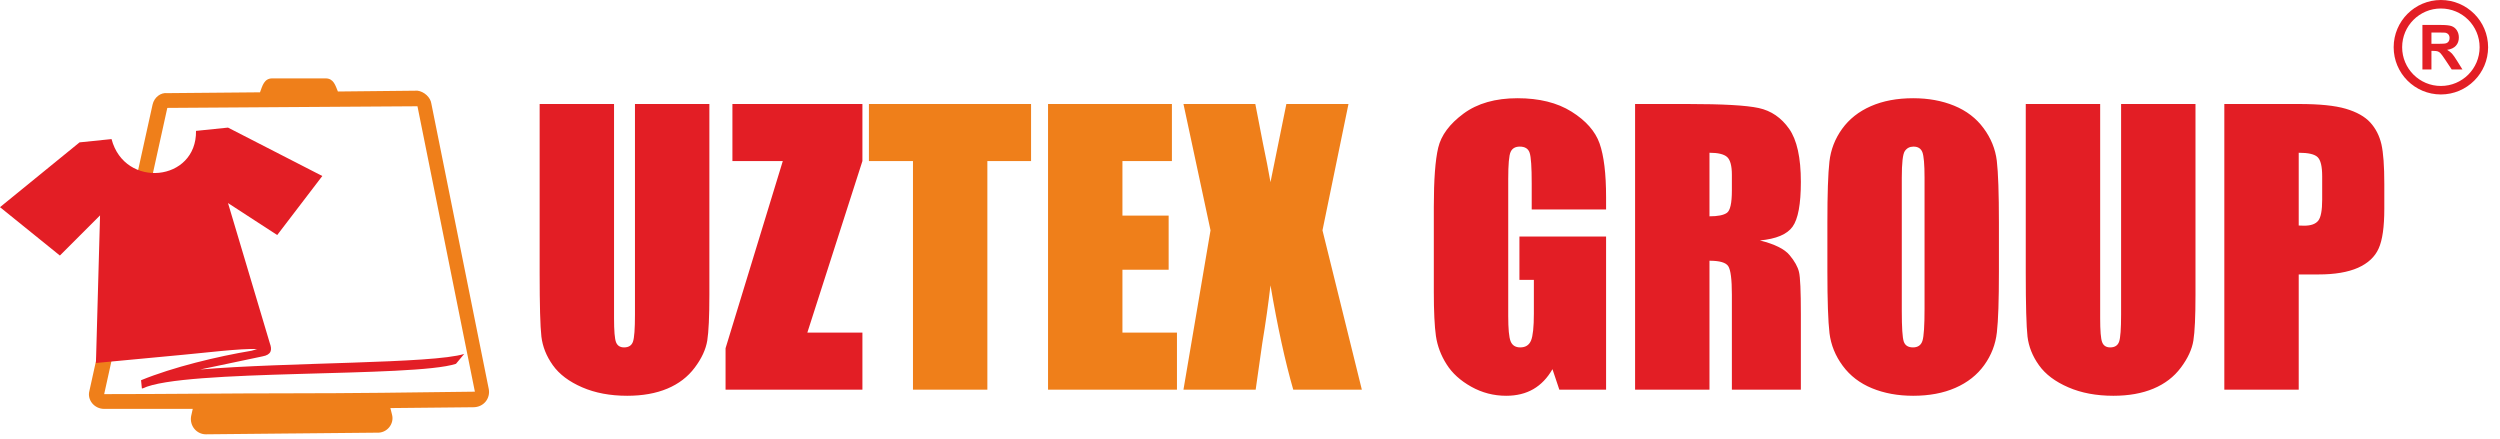 <svg width="148" height="26" viewBox="0 0 148 26" fill="none" xmlns="http://www.w3.org/2000/svg">
<path d="M41.995 6.157V17.462C41.995 18.745 41.952 19.646 41.87 20.163C41.784 20.683 41.539 21.218 41.129 21.763C40.719 22.312 40.177 22.725 39.507 23.006C38.834 23.288 38.043 23.43 37.13 23.43C36.123 23.43 35.232 23.263 34.462 22.928C33.689 22.593 33.112 22.159 32.73 21.624C32.346 21.086 32.122 20.52 32.05 19.924C31.982 19.329 31.947 18.075 31.947 16.169V6.157H36.351V18.841C36.351 19.579 36.39 20.053 36.468 20.256C36.547 20.463 36.707 20.566 36.946 20.566C37.217 20.566 37.394 20.452 37.472 20.227C37.551 19.999 37.59 19.465 37.59 18.624V6.157H41.995ZM51.055 6.157V9.534L47.795 19.689H51.055V23.067H42.953V20.616L46.342 9.534H43.359V6.157H51.055V6.157ZM95.08 12.399H90.677V10.864C90.677 9.894 90.637 9.289 90.555 9.046C90.474 8.8 90.277 8.679 89.971 8.679C89.707 8.679 89.525 8.782 89.429 8.993C89.333 9.2 89.287 9.738 89.287 10.6V18.709C89.287 19.465 89.333 19.967 89.429 20.206C89.525 20.445 89.714 20.566 89.999 20.566C90.313 20.566 90.523 20.43 90.637 20.16C90.748 19.889 90.805 19.358 90.805 18.57V16.568H89.95V14.002H95.08V23.067H92.312L91.906 21.855C91.606 22.379 91.229 22.771 90.776 23.035C90.32 23.299 89.782 23.43 89.165 23.43C88.428 23.43 87.74 23.252 87.095 22.892C86.454 22.532 85.966 22.091 85.634 21.56C85.299 21.033 85.094 20.477 85.007 19.896C84.925 19.315 84.882 18.442 84.882 17.281V12.257C84.882 10.643 84.968 9.471 85.143 8.74C85.318 8.006 85.816 7.336 86.639 6.727C87.463 6.118 88.528 5.815 89.836 5.815C91.122 5.815 92.187 6.078 93.035 6.609C93.883 7.14 94.439 7.767 94.696 8.494C94.952 9.225 95.08 10.279 95.08 11.669V12.399V12.399ZM96.797 6.157H99.908C101.982 6.157 103.385 6.235 104.119 6.396C104.854 6.556 105.452 6.966 105.916 7.625C106.378 8.28 106.611 9.331 106.611 10.771C106.611 12.085 106.446 12.969 106.119 13.422C105.794 13.874 105.15 14.145 104.187 14.234C105.057 14.452 105.644 14.74 105.944 15.104C106.244 15.463 106.429 15.798 106.5 16.101C106.575 16.404 106.611 17.238 106.611 18.602V23.067H102.527V17.441C102.527 16.536 102.455 15.977 102.313 15.759C102.174 15.542 101.804 15.435 101.201 15.435V23.067H96.797V6.157V6.157ZM101.201 9.043V12.806C101.694 12.806 102.036 12.738 102.231 12.602C102.428 12.467 102.527 12.025 102.527 11.28V10.351C102.527 9.812 102.431 9.46 102.242 9.292C102.053 9.125 101.704 9.043 101.201 9.043V9.043ZM118.336 16.069C118.336 17.769 118.297 18.97 118.215 19.675C118.137 20.384 117.887 21.029 117.467 21.613C117.047 22.198 116.477 22.646 115.76 22.96C115.044 23.274 114.21 23.43 113.259 23.43C112.354 23.43 111.545 23.281 110.825 22.985C110.105 22.689 109.525 22.247 109.09 21.656C108.652 21.065 108.392 20.419 108.306 19.725C108.224 19.026 108.181 17.808 108.181 16.069V13.176C108.181 11.476 108.221 10.275 108.302 9.57C108.381 8.861 108.631 8.216 109.051 7.632C109.472 7.047 110.042 6.598 110.757 6.285C111.473 5.971 112.308 5.815 113.259 5.815C114.164 5.815 114.973 5.964 115.692 6.26C116.412 6.556 116.993 6.998 117.427 7.589C117.866 8.18 118.126 8.825 118.211 9.52C118.293 10.219 118.336 11.437 118.336 13.176V16.069V16.069ZM113.933 10.514C113.933 9.73 113.889 9.228 113.804 9.007C113.718 8.79 113.544 8.679 113.28 8.679C113.056 8.679 112.885 8.768 112.764 8.947C112.646 9.121 112.586 9.645 112.586 10.514V18.407C112.586 19.387 112.625 19.992 112.703 20.22C112.782 20.452 112.963 20.566 113.249 20.566C113.54 20.566 113.729 20.434 113.811 20.17C113.893 19.906 113.933 19.276 113.933 18.282V10.514ZM129.973 6.157V17.462C129.973 18.745 129.931 19.646 129.848 20.163C129.763 20.683 129.517 21.218 129.107 21.763C128.698 22.312 128.156 22.725 127.486 23.006C126.813 23.288 126.022 23.43 125.11 23.43C124.102 23.43 123.21 23.263 122.441 22.928C121.667 22.593 121.091 22.159 120.709 21.624C120.324 21.086 120.1 20.52 120.028 19.924C119.961 19.329 119.925 18.075 119.925 16.169V6.157H124.33V18.841C124.33 19.579 124.368 20.053 124.447 20.256C124.525 20.463 124.686 20.566 124.925 20.566C125.195 20.566 125.373 20.452 125.451 20.227C125.53 19.999 125.569 19.465 125.569 18.624V6.157H129.973V6.157ZM131.68 6.157H136.109C137.306 6.157 138.225 6.249 138.87 6.438C139.512 6.627 139.996 6.898 140.32 7.251C140.644 7.607 140.862 8.038 140.98 8.54C141.094 9.046 141.151 9.827 141.151 10.885V12.357C141.151 13.433 141.04 14.22 140.815 14.712C140.595 15.207 140.185 15.588 139.594 15.852C138.999 16.115 138.222 16.247 137.263 16.247H136.084V23.067H131.68V6.157V6.157ZM136.084 9.043V13.351C136.208 13.358 136.316 13.361 136.404 13.361C136.808 13.361 137.085 13.262 137.242 13.062C137.395 12.866 137.473 12.453 137.473 11.826V10.432C137.473 9.855 137.384 9.477 137.203 9.303C137.025 9.128 136.65 9.043 136.084 9.043Z" fill="#E31E25"/>
<path d="M61.039 6.157V9.534H58.452V23.067H54.048V9.534H51.44V6.157H61.039ZM62.044 6.157H69.377V9.534H66.448V12.762H69.184V15.969H66.448V19.689H69.676V23.067H62.044V6.157V6.157ZM79.83 6.157L78.291 13.636L80.621 23.067H76.56C76.075 21.378 75.626 19.322 75.213 16.892C75.088 17.975 74.928 19.112 74.728 20.309L74.336 23.067H70.061L71.663 13.636L70.061 6.157H74.315C74.404 6.624 74.554 7.404 74.768 8.494C74.942 9.321 75.092 10.086 75.213 10.785L76.153 6.157H79.83V6.157Z" fill="#EF7F1A"/>
<path d="M144.5 0C145.271 0 145.97 0.314 146.476 0.82C146.983 1.325 147.296 2.025 147.296 2.796C147.296 3.567 146.983 4.266 146.477 4.772C145.971 5.279 145.272 5.592 144.5 5.592C143.728 5.592 143.029 5.279 142.523 4.773C142.018 4.268 141.705 3.568 141.705 2.796C141.705 2.026 142.018 1.326 142.523 0.82C143.03 0.313 143.73 0 144.5 0ZM143.407 4.114V1.478H144.528C144.809 1.478 145.015 1.502 145.142 1.549C145.27 1.597 145.372 1.681 145.449 1.801C145.525 1.923 145.564 2.061 145.564 2.217C145.564 2.415 145.507 2.578 145.39 2.707C145.275 2.836 145.102 2.917 144.871 2.951C144.985 3.018 145.08 3.091 145.154 3.171C145.23 3.252 145.33 3.395 145.457 3.6L145.778 4.114H145.142L144.76 3.539C144.624 3.334 144.529 3.205 144.478 3.152C144.428 3.099 144.374 3.062 144.318 3.043C144.261 3.023 144.171 3.013 144.049 3.013H143.941V4.114H143.407ZM143.941 2.594H144.334C144.589 2.594 144.749 2.583 144.813 2.561C144.876 2.54 144.926 2.502 144.962 2.449C144.998 2.397 145.015 2.33 145.015 2.252C145.015 2.162 144.992 2.091 144.944 2.036C144.897 1.982 144.83 1.947 144.745 1.933C144.701 1.927 144.572 1.924 144.357 1.924H143.941V2.594V2.594ZM146.122 1.174C145.708 0.76 145.134 0.503 144.5 0.503C143.866 0.503 143.293 0.76 142.879 1.174C142.463 1.589 142.207 2.162 142.207 2.796C142.207 3.43 142.464 4.003 142.879 4.418C143.293 4.832 143.867 5.089 144.5 5.089C145.133 5.089 145.707 4.832 146.122 4.418C146.537 4.004 146.793 3.43 146.793 2.796C146.793 2.163 146.536 1.589 146.122 1.174Z" fill="#E31E25"/>
<path fill-rule="evenodd" clip-rule="evenodd" d="M25.538 6.145L28.937 23.041C29.034 23.575 28.645 24.109 28.015 24.109L23.111 24.158L23.208 24.546C23.354 25.08 22.917 25.663 22.286 25.614L17.14 25.663V23.284C20.781 23.284 24.471 23.235 28.113 23.187L24.714 6.291L17.14 6.34V4.64H19.275C19.761 4.64 19.858 5.077 20.004 5.417L24.713 5.368C25.102 5.417 25.49 5.757 25.538 6.145ZM17.09 25.663H17.14V23.284C13.498 23.284 9.808 23.332 6.167 23.332L9.905 6.388L17.14 6.34V4.64H16.12C15.635 4.64 15.537 5.077 15.392 5.465L9.905 5.514C9.517 5.465 9.129 5.757 9.032 6.193L5.293 23.138C5.147 23.672 5.584 24.206 6.167 24.206H11.41L11.313 24.643C11.216 25.226 11.653 25.711 12.187 25.711L17.09 25.663V25.663Z" fill="#EF7F1A"/>
<path fill-rule="evenodd" clip-rule="evenodd" d="M27.48 20.953C25.635 21.536 16.945 21.438 11.847 21.875L15.537 21.098C16.071 21.002 16.12 20.71 15.974 20.322V20.322L13.498 12.021L16.411 13.914L19.081 10.419L13.498 7.554L11.604 7.748C11.653 10.758 7.38 11.195 6.603 8.234L4.71 8.428L0 12.264L3.545 15.128L5.923 12.75L5.68 21.489L10.827 21.004C11.943 20.907 14.274 20.615 15.245 20.664C15.196 20.664 15.1 20.712 14.905 20.761C12.865 21.101 10.244 21.732 8.35 22.509L8.399 22.994H8.447C10.826 21.829 24.517 22.363 26.994 21.537L27.48 20.953V20.953Z" fill="#E31E25"/>
</svg>
